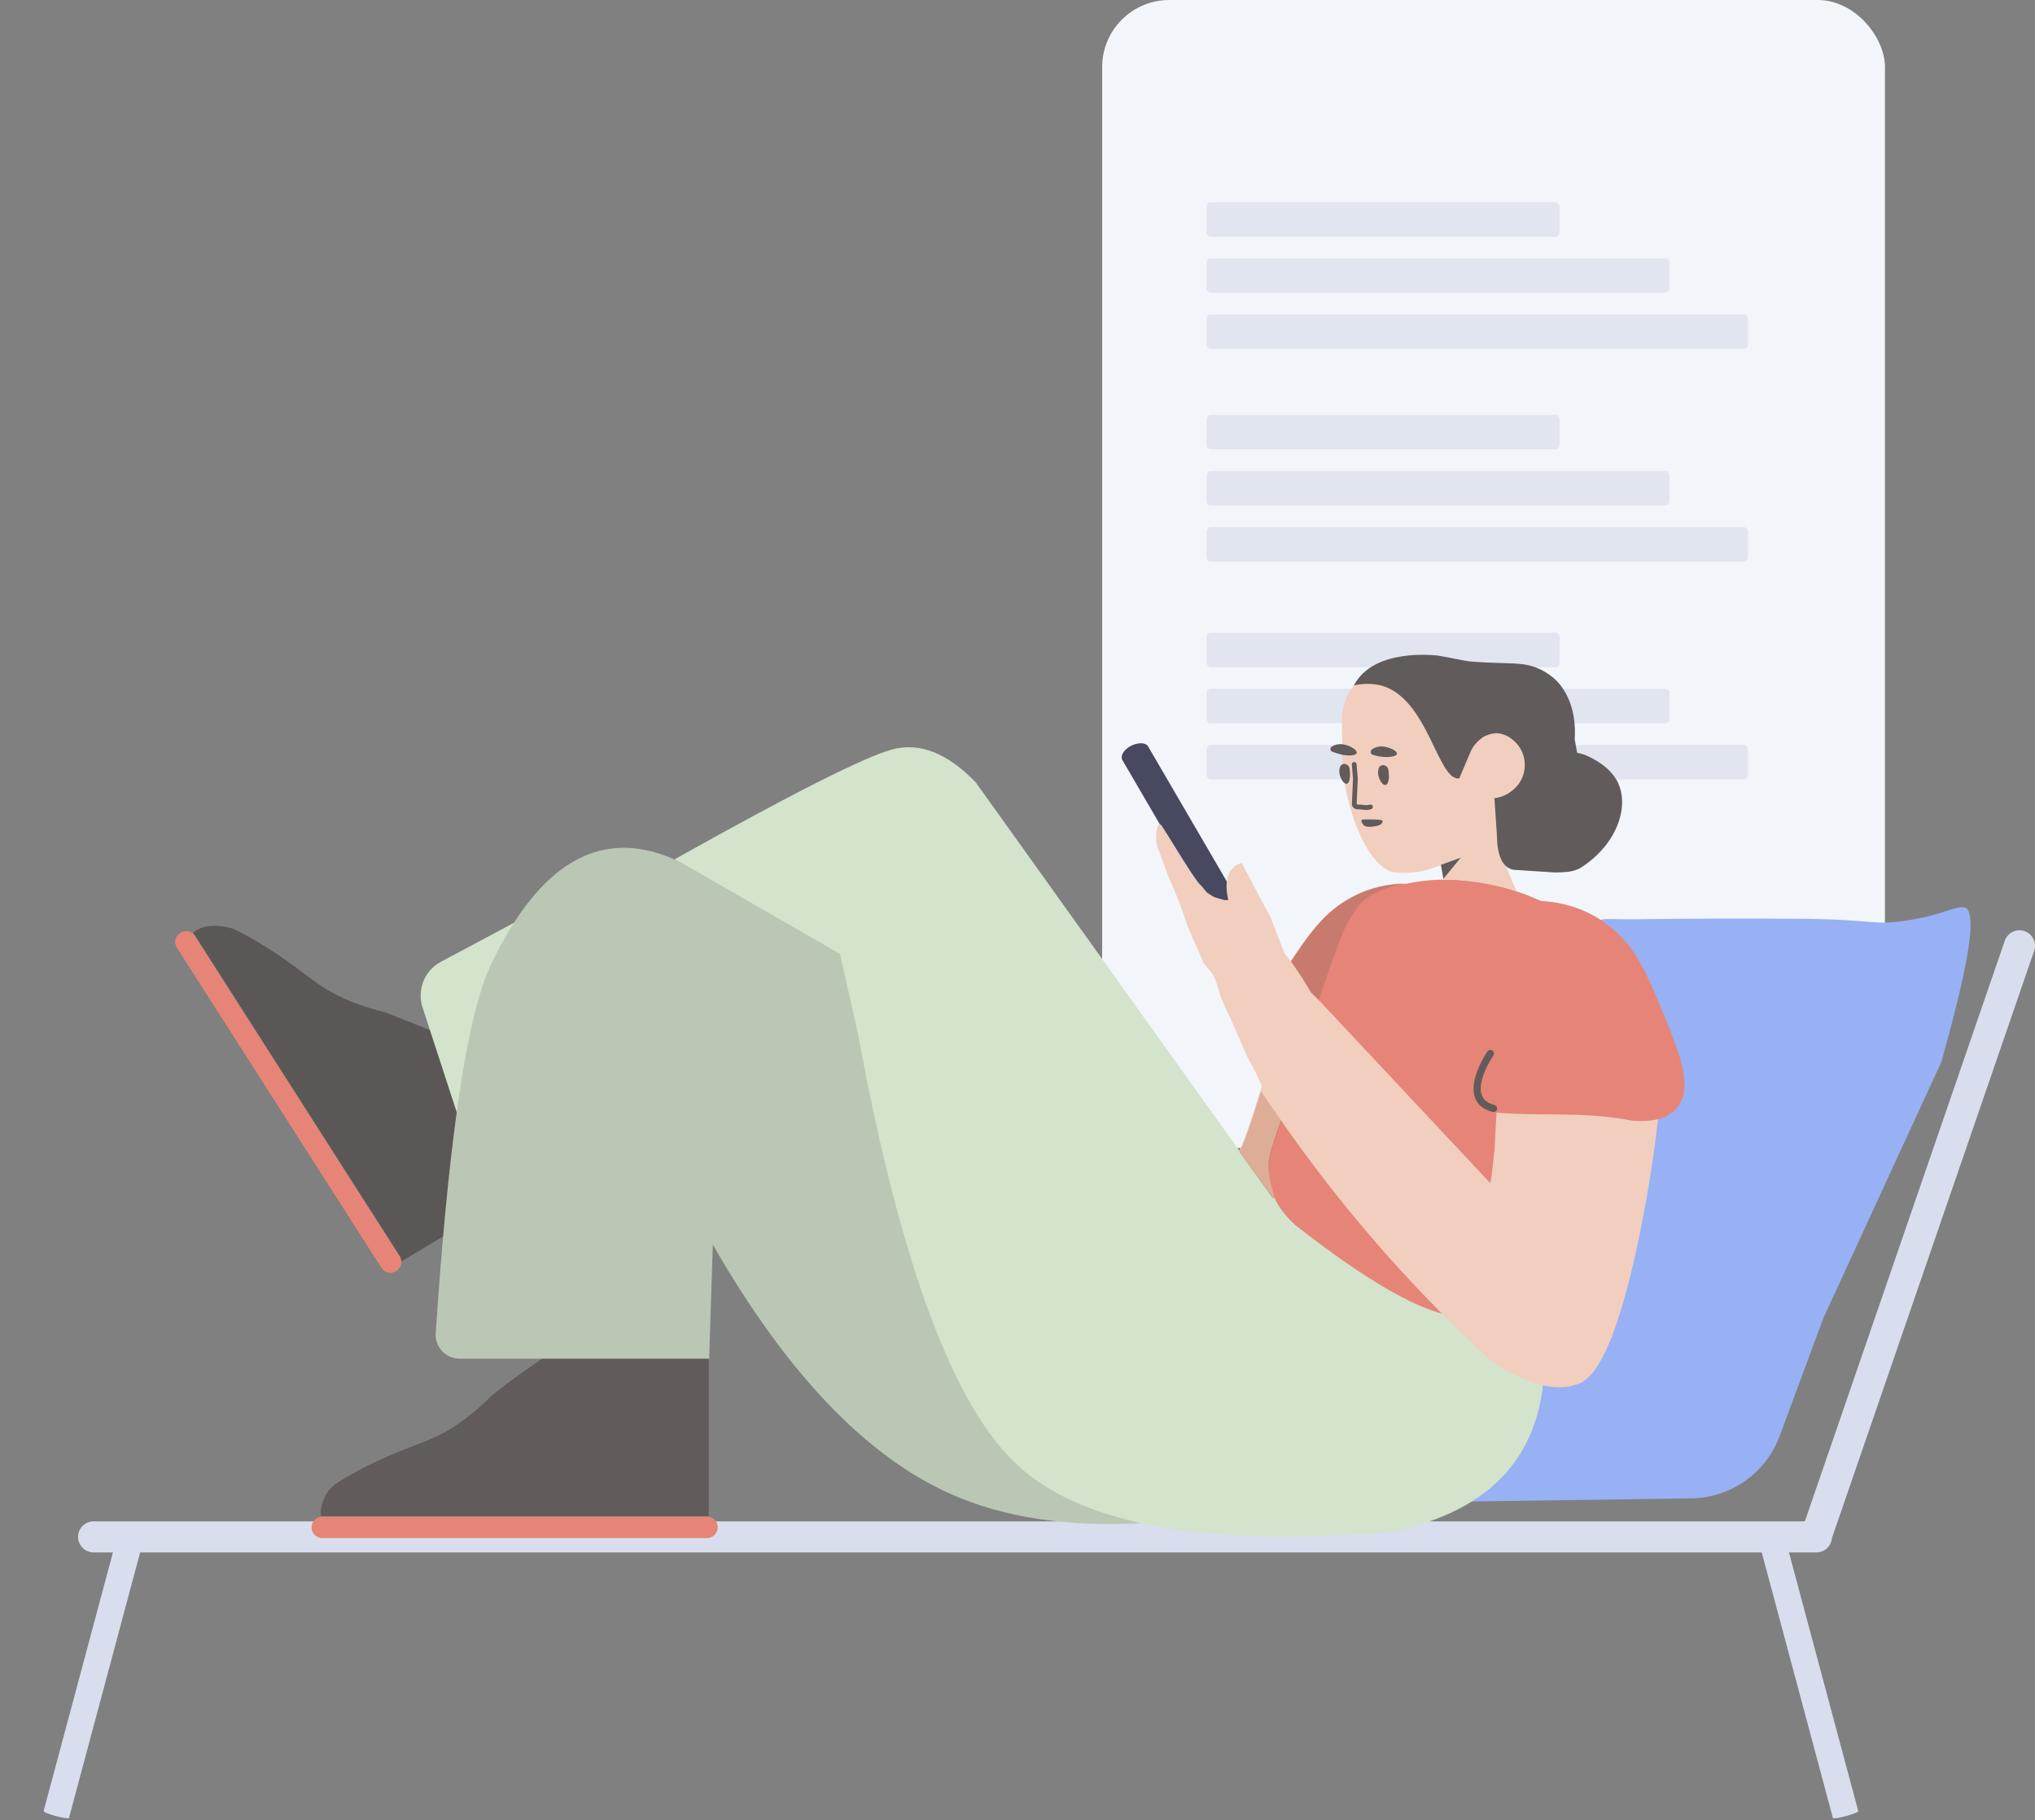 <svg width="303" height="271" viewBox="0 0 303 271" fill="none" xmlns="http://www.w3.org/2000/svg">
<rect x="0" y="0" width="303" height="271" fill="#808080" stroke="none"/>
<rect x="164.104" width="116.556" height="170.949" rx="10" fill="#F2F6FB"/>
<path d="M180.292 38.464H247.931C248.289 38.464 248.579 38.782 248.579 39.175V42.892C248.579 43.285 248.289 43.604 247.931 43.604H180.292C179.935 43.604 179.645 43.285 179.645 42.892V39.175C179.645 38.782 179.935 38.464 180.292 38.464ZM180.292 46.817H259.615C259.973 46.817 260.263 47.135 260.263 47.528V51.245C260.263 51.639 259.973 51.957 259.615 51.957H180.292C179.935 51.957 179.645 51.639 179.645 51.245V47.528C179.645 47.135 179.935 46.817 180.292 46.817Z" fill="#E1E5F0"/>
<path d="M180.292 102.569H247.931C248.289 102.569 248.579 102.888 248.579 103.281V106.998C248.579 107.391 248.289 107.71 247.931 107.71H180.292C179.935 107.71 179.645 107.391 179.645 106.998V103.281C179.645 102.888 179.935 102.569 180.292 102.569ZM180.292 110.923H259.615C259.973 110.923 260.263 111.241 260.263 111.634V115.351C260.263 115.744 259.973 116.063 259.615 116.063H180.292C179.935 116.063 179.645 115.744 179.645 115.351V111.634C179.645 111.241 179.935 110.923 180.292 110.923Z" fill="#E1E5F0"/>
<path d="M180.292 70.128H247.931C248.289 70.128 248.579 70.446 248.579 70.839V74.556C248.579 74.949 248.289 75.268 247.931 75.268H180.292C179.935 75.268 179.645 74.949 179.645 74.556V70.839C179.645 70.446 179.935 70.128 180.292 70.128ZM180.292 78.481H259.615C259.973 78.481 260.263 78.799 260.263 79.192V82.91C260.263 83.303 259.973 83.621 259.615 83.621H180.292C179.935 83.621 179.645 83.303 179.645 82.91V79.192C179.645 78.799 179.935 78.481 180.292 78.481Z" fill="#E1E5F0"/>
<path d="M231.575 30.11H180.293C179.935 30.11 179.646 30.429 179.646 30.822V34.539C179.646 34.932 179.935 35.251 180.293 35.251H231.575C231.933 35.251 232.222 34.932 232.222 34.539V30.822C232.222 30.429 231.933 30.11 231.575 30.11Z" fill="#E1E5F0"/>
<path d="M231.575 94.216H180.293C179.935 94.216 179.646 94.535 179.646 94.928V98.645C179.646 99.038 179.935 99.356 180.293 99.356H231.575C231.933 99.356 232.222 99.038 232.222 98.645V94.928C232.222 94.535 231.933 94.216 231.575 94.216Z" fill="#E1E5F0"/>
<path d="M231.574 61.774H180.292C179.935 61.774 179.645 62.093 179.645 62.486V66.203C179.645 66.596 179.935 66.915 180.292 66.915H231.574C231.932 66.915 232.222 66.596 232.222 66.203V62.486C232.222 62.093 231.932 61.774 231.574 61.774Z" fill="#E1E5F0"/>
<path d="M168.397 111.058C169.467 110.51 170.614 110.547 170.957 111.167L187.311 139.218C187.655 139.838 187.12 140.786 186.051 141.37C184.981 141.917 183.834 141.88 183.49 141.26L167.136 113.21C166.754 112.553 167.327 111.605 168.397 111.058Z" fill="#474961"/>
<path d="M243.109 136.887C251.048 136.773 259.211 136.745 267.598 136.802C280.31 136.89 278.43 137.993 284.969 136.89C288.95 136.219 291.208 134.916 292.365 135.097C293.109 135.214 293.398 135.944 293.398 137.848C293.398 141.094 291.948 147.861 289.048 158.148L271.511 196.219L264.979 213.83C262.935 219.341 257.712 223.029 251.835 223.111L210.147 223.692L234.987 140.105C235.568 138.151 237.376 136.82 239.415 136.846L242.609 136.887C242.775 136.889 242.942 136.889 243.109 136.887Z" fill="#97B1F4"/>
<path d="M272.754 229.062C272.647 230.24 271.657 231.163 270.451 231.163H266.365L276.686 269.683C276.681 269.827 275.886 270.147 274.817 270.433C274.324 270.565 273.825 270.675 273.485 270.719C273.144 270.763 272.924 270.762 272.906 270.696L262.313 231.163H20.865L10.272 270.696C10.196 270.818 9.347 270.697 8.279 270.411C7.786 270.279 7.299 270.124 6.982 269.992C6.665 269.86 6.474 269.749 6.492 269.683L16.814 231.163H13.937C12.66 231.163 11.624 230.128 11.624 228.85C11.624 227.573 12.66 226.538 13.937 226.538H268.731L298.5 140.082C298.916 138.875 300.232 138.233 301.44 138.649C302.647 139.064 303.289 140.38 302.873 141.588L272.754 229.062Z" fill="#D8DEED"/>
<path d="M26.92 138.891L26.739 139.004C26.064 139.468 25.879 140.381 26.313 141.075L56.848 188.866C57.312 189.542 58.224 189.726 58.918 189.293L59.099 189.18C59.774 188.716 59.959 187.803 59.526 187.109L29.01 139.348C28.557 138.624 27.645 138.439 26.92 138.891ZM105.266 225.825L47.986 225.825C47.102 225.825 46.385 226.542 46.385 227.426C46.385 228.31 47.102 229.027 47.986 229.027L105.266 229.027C106.15 229.027 106.867 228.31 106.867 227.426C106.867 226.542 106.15 225.825 105.266 225.825Z" fill="#E68577"/>
<path d="M28.745 138.942C28.855 139.038 28.953 139.152 29.035 139.284L59.551 187.046C59.7 187.284 59.776 187.548 59.784 187.811L77.417 177.272L64.552 153.595L57.195 150.683C55.185 150.219 53.22 149.559 51.319 148.733C46.76 146.673 45.64 144.814 39.69 141.065C38.091 140.05 36.469 139.133 34.727 138.292C33.709 138.006 31.767 137.583 30.092 138.126C29.813 138.216 29.572 138.367 29.342 138.469C29.116 138.61 28.919 138.77 28.745 138.942ZM47.804 225.775C47.872 225.766 47.941 225.761 48.012 225.761L105.292 225.761C105.37 225.761 105.448 225.767 105.523 225.778L105.523 201.988L81.185 201.988C76.589 205.143 73.805 207.206 72.833 208.179C71.374 209.637 69.773 210.954 68.065 212.128C63.903 214.903 61.732 214.867 55.4 217.927C53.692 218.745 52.055 219.635 50.419 220.666C48.782 221.698 48.248 222.801 47.822 224.509C47.751 224.793 47.751 225.078 47.715 225.327C47.715 225.492 47.747 225.64 47.804 225.775Z" fill="#615B5B"/>
<path opacity="0.177" d="M28.744 138.941C28.854 139.037 28.952 139.151 29.035 139.284L59.551 187.046C59.7 187.283 59.776 187.547 59.784 187.809L77.415 177.272L64.55 153.595L57.192 150.683C55.182 150.219 53.218 149.559 51.317 148.732C46.758 146.673 45.638 144.814 39.687 141.065C38.088 140.05 36.467 139.133 34.725 138.292C33.706 138.006 31.764 137.583 30.09 138.126C29.811 138.216 29.569 138.367 29.339 138.469C29.114 138.609 28.917 138.77 28.744 138.941Z" fill="#444444"/>
<path d="M68.004 165.623L62.912 149.999C62.056 147.373 63.208 144.512 65.645 143.213L76.526 137.408C81.919 128.99 89.371 123.476 99.77 127.697C100.091 127.827 100.422 127.967 100.765 128.115L100.463 127.941C117.908 118.175 128.682 112.731 132.784 111.609C136.887 110.486 141.052 112.114 145.28 116.492L189.493 178.279C216.404 179.886 229.895 187.809 229.966 202.049C230.035 216.288 222.408 224.975 207.083 228.109C191.97 229.373 179.55 228.936 169.825 226.801C158.806 227.394 149.371 225.94 141.521 222.439C128.905 216.812 117.109 204.438 106.132 185.317L105.584 202.304H68.429C66.464 202.304 64.871 200.712 64.871 198.747C64.871 198.668 64.874 198.589 64.879 198.51C65.759 185.324 66.801 174.361 68.004 165.623Z" fill="#D3E3CC"/>
<path opacity="0.177" d="M169.902 226.797C158.85 227.401 149.39 225.948 141.521 222.439C128.905 216.812 117.109 204.438 106.132 185.317L105.584 202.304H68.429C66.464 202.304 64.872 200.712 64.872 198.747C64.872 198.668 64.874 198.589 64.879 198.51C66.826 169.33 69.566 151.04 73.099 143.64C78.625 132.066 86.963 122.499 99.77 127.697C100.223 127.881 100.698 128.083 101.193 128.303L125.069 142.044L127.745 153.902C134.033 188.244 142.058 209.764 151.819 218.465C156.141 222.318 162.169 225.095 169.902 226.797Z" fill="#444444"/>
<path d="M229.389 134.14C232.515 134.324 236.165 135.217 239.458 137.777C243.337 140.773 244.902 144.191 247.733 151.085C250.083 156.81 252.105 161.877 249.785 164.85C248.087 167.026 245.112 167.026 243.113 166.89C240.151 166.309 237.395 166.092 234.712 166.003L228.327 179.897C227.679 181.718 223.165 193.145 221.836 194.555C218.04 198.615 208.397 194.582 192.908 182.456C189 178.96 187.909 174.775 189.638 169.902C190.631 166.787 191.558 163.897 192.42 161.231C190.44 160.963 187.568 160.244 186.372 158.08C184.55 154.778 187.573 150.127 190.979 144.961C195.046 138.726 197.237 135.67 201.593 133.44C204.275 132.076 206.974 131.595 209.434 131.585C214.009 130.607 221.114 130.377 229.389 134.14Z" fill="#E68577"/>
<path opacity="0.177" d="M192.296 161.289C190.331 160.994 187.649 160.246 186.503 158.173C184.681 154.871 187.815 150.286 191.11 145.055C195.121 138.686 197.368 135.534 201.724 133.304C204.242 132.022 206.776 131.551 209.113 131.525C207.275 131.937 205.866 132.465 204.983 132.884C202.749 133.932 202.126 134.824 200.492 137.739C199.573 139.378 196.841 147.227 192.296 161.289Z" fill="#444444"/>
<path d="M222.955 125.456C223.547 127.314 224.5 129.738 225.815 132.729C224.174 132.172 222.4 131.748 220.495 131.455C217.638 131.015 216.355 130.975 214.931 130.971L214.666 128.781C212.472 129.537 212.598 129.468 212.402 129.554C210.85 129.935 209.278 130.031 207.716 129.914C204.67 129.576 201.337 123.843 200.05 115.76C199.944 115.078 199.906 114.434 199.868 113.791L199.816 107.304C199.788 105.807 200.147 104.4 200.853 103.155C201.128 102.671 201.474 102.19 201.82 101.709C205.781 96.822 212.616 97.608 213.887 97.817C214.029 97.825 214.17 97.868 214.347 97.877C215.647 98.23 216.922 98.368 218.237 98.437C218.841 98.469 219.28 98.919 219.249 99.523L219.083 108.813C219.086 109.419 222.02 108.85 222.663 108.813C224.376 108.76 226.653 110.163 227.272 111.941C227.744 113.818 227.431 116.403 226.188 117.692C225.737 118.143 224.669 120.726 222.985 125.441C222.98 125.444 222.969 125.449 222.955 125.456ZM192.359 143.355C193.426 144.888 194.468 146.469 195.167 147.744C195.925 148.492 196.46 149.018 196.533 149.098C213.405 167.125 221.852 176.143 221.874 176.153C221.953 176.15 222.127 175.059 222.549 170.963C222.58 170.138 222.675 168.134 222.829 165.679C229.686 166.247 235.764 165.45 243.113 166.89C244.186 166.963 245.573 166.967 246.882 166.647C246.381 170.906 245.59 176.62 244.237 183.306C240.167 203.381 236.549 205.47 234.952 206.083C233.59 206.606 229.406 207.781 221.874 202.48C218.853 199.733 215.806 196.779 212.766 193.635C204.2 184.789 196.925 175.741 190.736 166.834C189.637 169.723 189.023 171.814 188.894 173.106C188.769 174.362 189.092 176.007 189.732 178.28C189.749 178.341 189.67 178.341 189.494 178.28L184.498 171.375C185.043 170.488 186.287 166.835 187.886 161.718C186.101 157.866 187.708 161.184 185.751 157.448L183.261 151.756L182.016 149.098C180.593 144.996 181.304 145.886 179.169 143.355L178.814 142.486L178.458 141.616C178.102 140.905 177.924 140.371 177.568 139.66L176.679 137.525C176.323 136.102 174.9 132.544 174.011 130.587L172.41 126.318C171.876 125.073 172.167 122.565 172.765 122.76C172.648 122.122 177.924 131.266 178.814 131.833L179.703 132.9C181.006 133.757 180.52 133.493 182.299 134.027H182.89C182.324 131.575 182.526 129.253 184.875 128.486C184.875 128.486 186.825 132.184 189.184 136.618L191.291 142.042L192.359 143.355Z" fill="#F1CEBE"/>
<path d="M234.466 110.114C234.597 110.795 234.7 111.445 234.835 112.096C235.329 112.193 235.856 112.328 236.447 112.608C236.864 112.808 239.72 114.062 240.908 116.547C242.609 120.128 240.779 125.803 235.29 129.256C234.996 129.419 234.742 129.513 234.742 129.513C233.798 129.855 232.906 129.879 231.978 129.902C231.801 129.893 231.586 129.917 231.586 129.917C229.645 129.792 227.577 129.657 225.383 129.513C224.159 129.315 223.377 128.269 223.038 126.372C222.946 125.855 222.908 125.221 222.893 124.508C222.799 123.191 222.63 120.786 222.511 118.86C223.694 118.709 224.792 118.161 225.62 117.313C226.934 116.029 227.356 114.091 226.772 112.315C226.153 110.537 224.374 109.125 222.662 109.178C222.018 109.216 221.401 109.433 220.814 109.758C220.074 110.289 219.435 110.933 219.035 111.767L217.287 115.879L217.318 115.906C217.294 115.909 217.271 115.911 217.25 115.913C214.062 116.245 212.662 104.201 205.859 102.134C204.281 101.66 202.569 101.824 201.595 102.058C204.523 96.403 213.858 97.603 214.036 97.612C216.156 97.937 218.128 98.466 219.265 98.526C224.871 98.962 227.076 98.365 229.844 99.935C230.882 100.524 231.839 101.287 232.535 102.285C234.403 104.896 234.6 107.997 234.466 110.114ZM204.416 112.4C204.065 112.31 203.983 111.843 204.244 111.607C204.614 111.342 205.198 111.087 205.907 111.16C207.431 111.311 208.942 112.388 207.253 112.656C206.245 112.852 205.118 112.615 204.416 112.4ZM198.384 111.942C198.034 111.816 197.987 111.351 198.318 111.154C198.722 110.926 199.268 110.705 200.044 110.853C201.527 111.109 202.96 112.324 201.206 112.481C200.133 112.568 199.083 112.192 198.384 111.942Z" fill="#615B5B"/>
<path d="M201.28 113.851C201.263 113.655 201.409 113.483 201.605 113.467C201.801 113.451 201.972 113.597 201.989 113.793L202.163 115.904L202.164 115.948L202.002 119.715C202.013 119.758 202.045 119.788 202.092 119.795C202.214 119.789 202.339 119.792 202.476 119.803C202.584 119.811 202.665 119.82 202.853 119.843C203.4 119.911 203.639 119.911 203.947 119.813C204.134 119.753 204.334 119.856 204.394 120.043C204.454 120.23 204.351 120.43 204.164 120.49C203.728 120.63 203.41 120.629 202.766 120.55C202.589 120.528 202.514 120.519 202.421 120.512C202.304 120.503 202.203 120.501 202.107 120.507L202.068 120.507C201.653 120.485 201.336 120.172 201.291 119.776L201.289 119.721L201.452 115.94L201.28 113.851Z" fill="#615B5B"/>
<path d="M204.775 123.022C205.024 122.99 205.667 122.859 205.816 122.471C205.817 122.399 205.89 122.294 205.856 122.222C205.752 122.042 204.65 122.023 204.65 122.023C203.191 122.033 202.836 121.956 202.726 122.132C202.689 122.238 202.686 122.38 202.93 122.705C203.204 123.315 204.382 123.086 204.775 123.022Z" fill="#615B5B"/>
<path d="M214.545 128.775L217.486 127.718L214.915 130.857L214.545 128.775Z" fill="#615B5B"/>
<path d="M200.743 116.554C200.28 117.242 199.157 115.545 199.467 114.385C199.565 113.892 199.892 113.766 200.142 113.744C200.533 113.764 200.945 114.071 200.956 114.535C201.031 115.144 201.085 116.145 200.743 116.554ZM206.52 116.734C206.02 117.42 204.934 115.725 205.244 114.565C205.341 114.072 205.668 113.946 205.919 113.924C206.309 113.944 206.721 114.251 206.732 114.714C206.807 115.324 206.897 116.326 206.52 116.734Z" fill="#615B5B"/>
<path opacity="0.2" d="M187.757 162.499C186.15 167.644 185.073 170.662 184.526 171.553L189.522 178.457C189.698 178.519 189.778 178.519 189.76 178.457C189.12 176.184 188.797 174.539 188.922 173.284C189.052 171.977 189.679 169.854 190.801 166.915L187.757 162.499Z" fill="#8C2A00"/>
<path d="M222.344 157.172C222.321 157.205 222.276 157.272 222.214 157.37C222.108 157.537 221.993 157.726 221.873 157.935C221.412 158.739 221.018 159.587 220.764 160.411C220.087 162.606 220.526 164.022 222.517 164.538C222.802 164.612 222.974 164.903 222.9 165.189C222.826 165.474 222.534 165.645 222.249 165.571C219.551 164.872 218.91 162.802 219.744 160.096C220.025 159.187 220.45 158.271 220.947 157.404C221.075 157.18 221.199 156.976 221.314 156.796C221.384 156.687 221.436 156.609 221.466 156.565C221.633 156.323 221.966 156.262 222.208 156.429C222.451 156.597 222.512 156.929 222.344 157.172Z" fill="#615B5B"/>
</svg>
